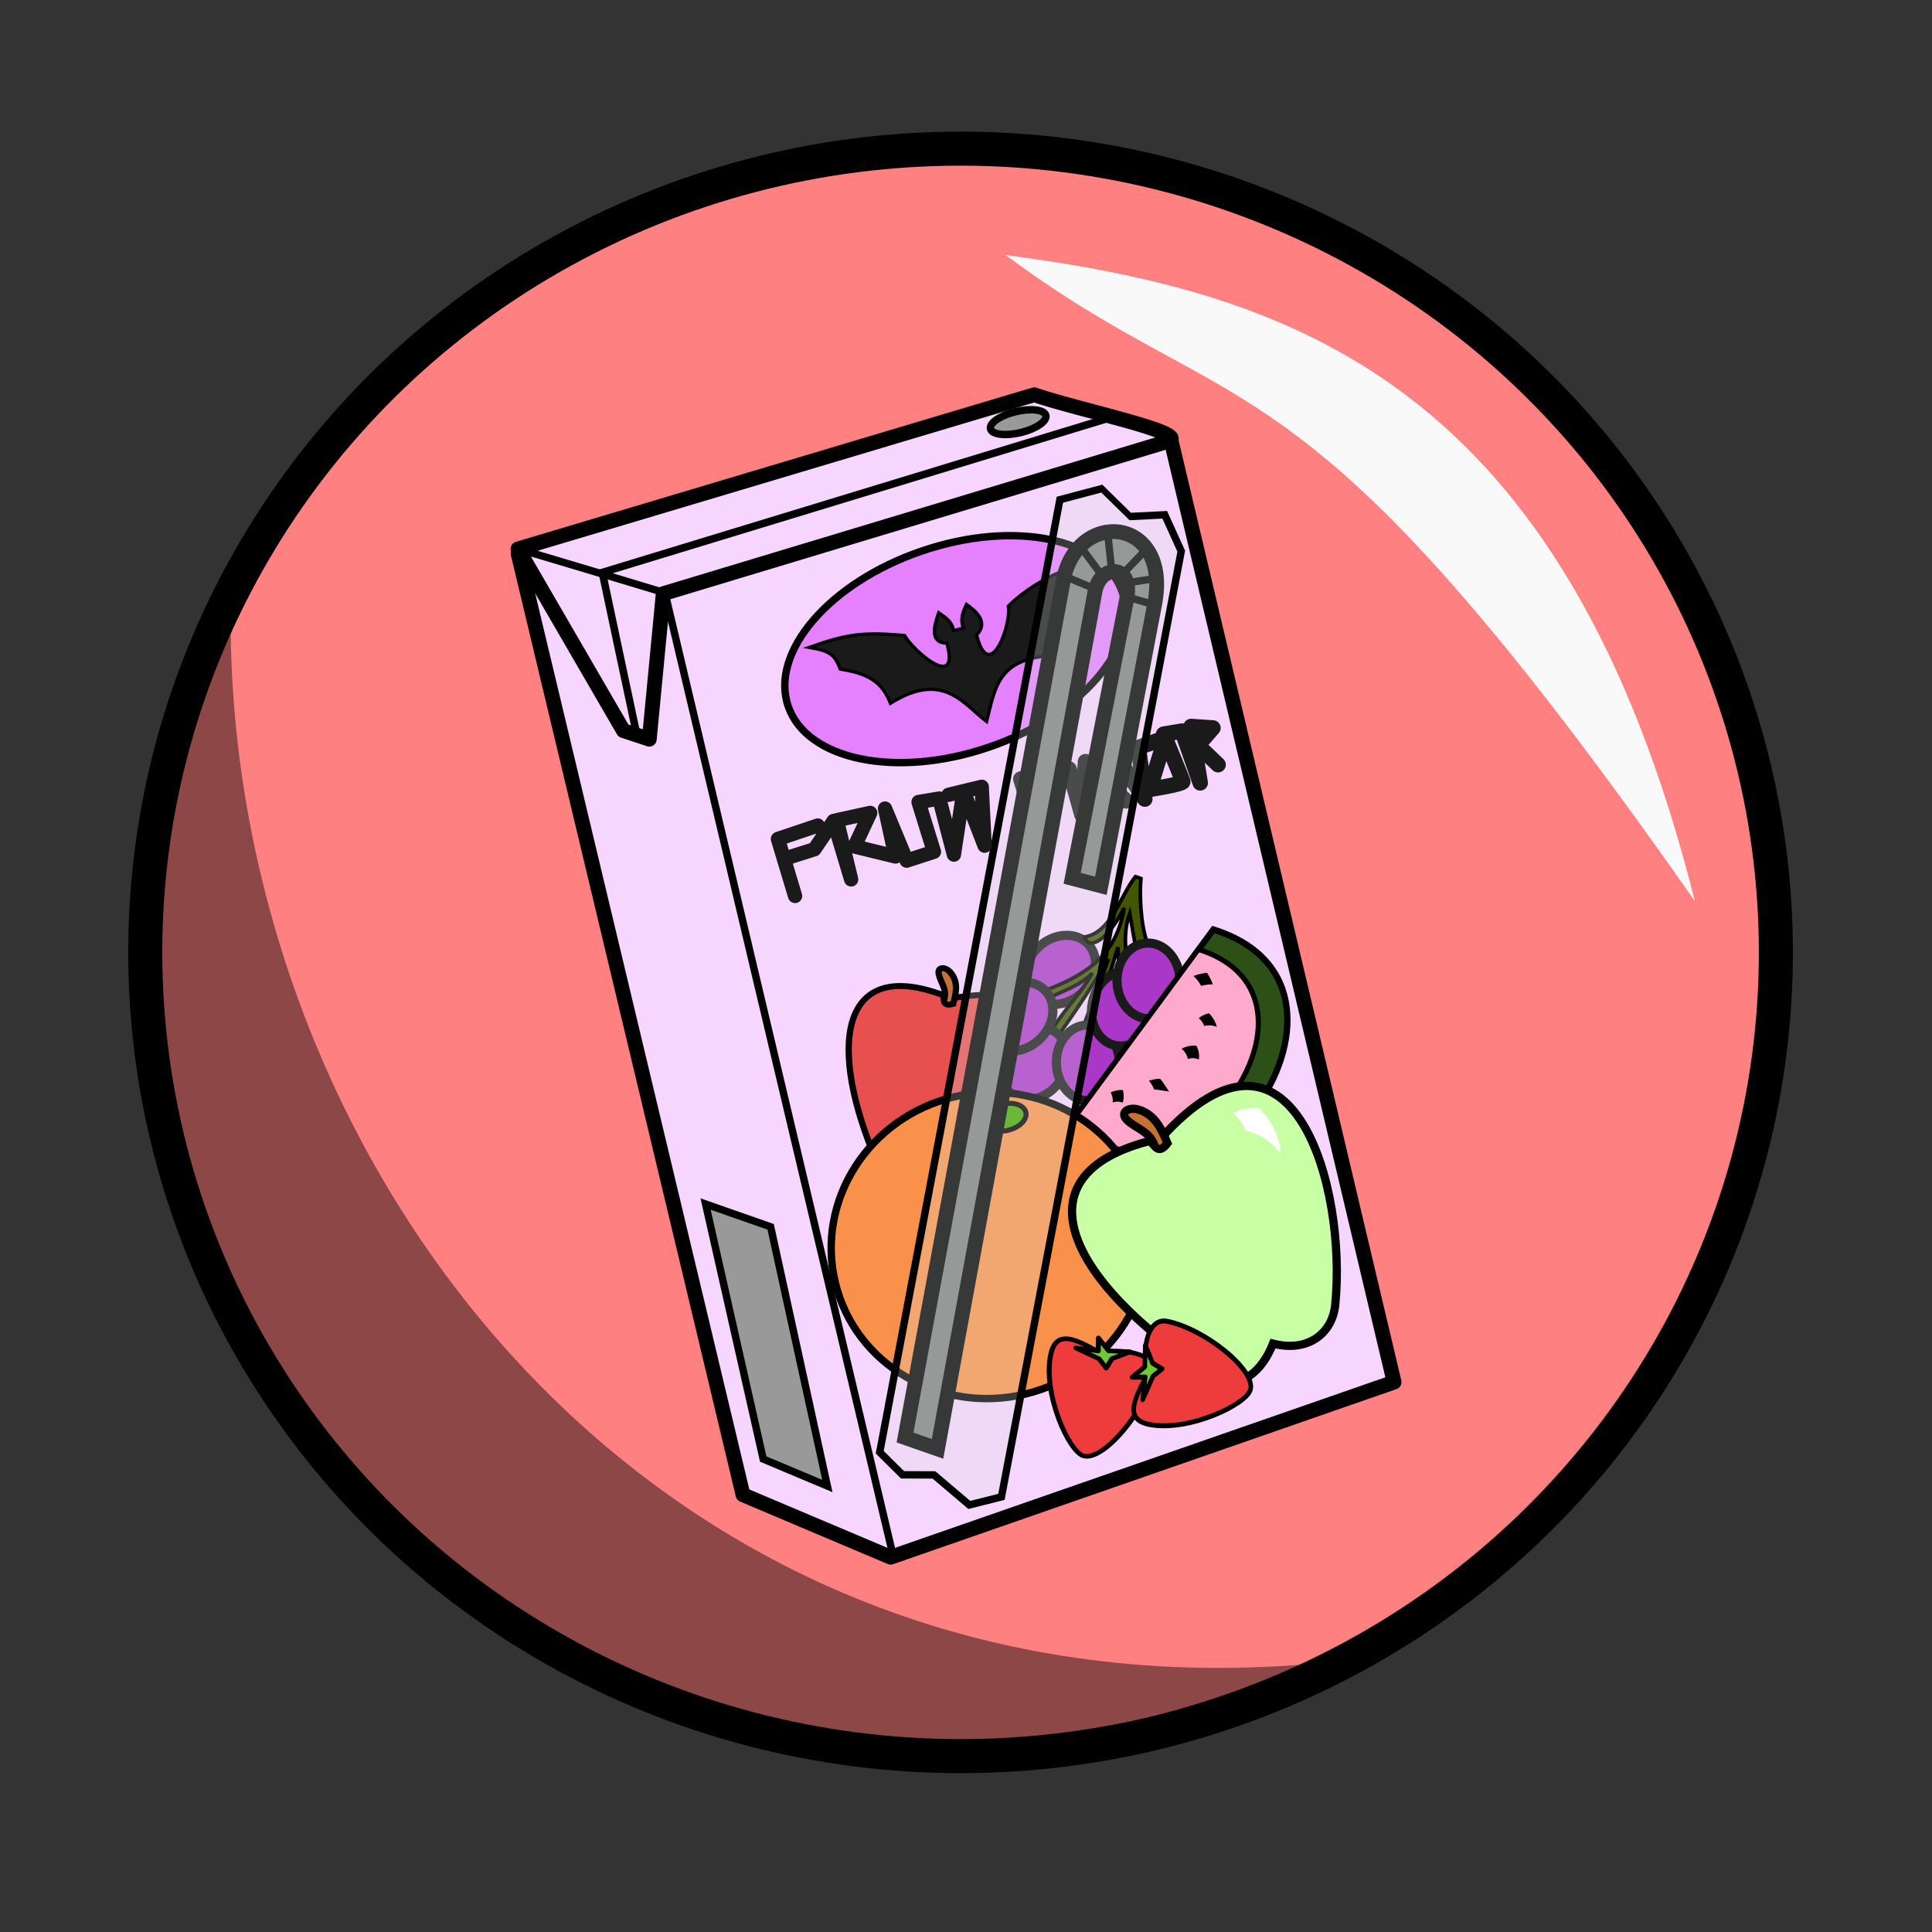 <svg xmlns="http://www.w3.org/2000/svg" viewBox="0 0 64 64">
	<rect x="0" y="0" width="64" height="64" fill="#333333" stroke="none"/>
	<ellipse cx="31.82" cy="31.549" fill="#ff8080" stroke="#000" stroke-linecap="round" stroke-linejoin="round" stroke-width="1.128" rx="27.008" ry="26.625"/>
	<path fill="#f9f9f9" fill-rule="evenodd" d="M33.31 8.447c9.544 1.259 18.527 4.22 22.834 21.406C42.96 11.013 41.262 14.34 33.31 8.447z"/>
	<path fill-opacity=".449" fill-rule="evenodd" d="M43.352 55.124C18.555 65.584-2.419 42.116 7.64 20.864c.189 18.2 14.228 36.08 35.712 34.26z"/>
	<path fill="#f6d5ff" fill-rule="evenodd" stroke="#000" stroke-linejoin="round" stroke-width=".49" d="M24.613 49.517l4.89 2.068 16.678-5.801-7.388-31.19c-8.655.913-12.195 2.432-21.63 3.748z"/>
	<g fill-rule="evenodd">
		<path fill="#e85050" stroke="#000" stroke-width=".216" d="M113.867 14.293c-.221.696-.772 1.388-1.657.946-3.935-1.967-5.635-4.623-1.718-5.861 3.22-4.12 5.04.732 4.95 3.759-.02.71-.615 1.291-1.575 1.156z" transform="matrix(.708 .601 -.654 .687 -40.58 -39.775)"/>
		<path fill="#c87137" stroke="#000" stroke-width=".216" d="M110.344 9.598c-.158-.373-.524-.393-.78-.585-.23-.174-.002-.358.285-.304.45.084.645.442.825.774-.095.146-.198.233-.33.115z" transform="matrix(.708 .601 -.654 .687 -40.58 -39.775)"/>
		<path fill="#fff" d="M33.34 33.56a.935.935 0 0 1-.001.527c.227.212.37.56.365.909.213-.287.334-.733.238-1.182a1.4 1.4 0 0 0-.602-.254z"/>
	</g>
	<g transform="rotate(18.709 91.98 -208.562) scale(1.21)">
		<ellipse cx="98.398" cy="-19.264" fill="#ab37c8" stroke="#1a1a1a" stroke-linecap="round" stroke-linejoin="round" stroke-width=".25" rx=".863" ry="1.037" transform="rotate(29.154)"/>
		<path fill="#450" fill-rule="evenodd" stroke="#000" stroke-width=".1" d="M95.096 31.786c1.022-.834 1.532-1.607 1.334-2.836-.147.893-.402 1.172-.585 1.205-.1.018-.127-.086-.22-.09.696-.344.588-1.394.82-2.028h.159c.097.41.4 1.223.75 1.634l-.269.22-.465-.852c-.012.52.206 1.005.465 1.484l-.252.063-.221-.568.063 2.21-.269.236.064-2.06c-.182.837-.374 1.581-.632 2.44l-.22-.08c.17-.731.409-1.115.56-1.847-.25.474-.519.627-.924 1.042z"/>
		<ellipse cx="100.779" cy="9.731" fill="#ab37c8" stroke="#1a1a1a" stroke-linecap="round" stroke-linejoin="round" stroke-width=".25" rx=".863" ry="1.037" transform="rotate(13.966)"/>
		<ellipse cx="98.566" cy="-17.539" fill="#ab37c8" stroke="#1a1a1a" stroke-linecap="round" stroke-linejoin="round" stroke-width=".25" rx=".863" ry="1.037" transform="rotate(29.154)"/>
		<ellipse cx="78.47" cy="65.802" fill="#ab37c8" stroke="#1a1a1a" stroke-linecap="round" stroke-linejoin="round" stroke-width=".25" rx=".863" ry="1.037" transform="rotate(-21.015)"/>
		<ellipse cx="93.582" cy="41.275" fill="#ab37c8" stroke="#1a1a1a" stroke-linecap="round" stroke-linejoin="round" stroke-width=".25" rx=".863" ry="1.037" transform="rotate(-5.827)"/>
		<ellipse cx="80.219" cy="63.625" fill="#ab37c8" stroke="#1a1a1a" stroke-linecap="round" stroke-linejoin="round" stroke-width=".25" rx=".863" ry="1.037" transform="rotate(-21.015)"/>
	</g>
	<path fill="none" stroke="#1a1a1a" stroke-linecap="round" stroke-linejoin="round" stroke-width=".512" d="M34.953 25.489l-1.137.318.506 1.628-.246-.965.812-.25.526-.746.424 1.513.12-1.757 1.346 1.3-1.243-.41.875-.29s-.006-.896.046-.795c.053.1.942 1.436.942 1.436l-.21-1.71.892-.32-.526 1.71s1.127-.177 1.103-.262c-.024-.086-.636-1.569-.636-1.569l.609-.102.603 1.716-.303-1.869.725.05-.5.577.67.64"/>
	<ellipse cx="23.003" cy="30.57" fill="#e580ff" stroke="#000" stroke-linecap="round" stroke-linejoin="round" stroke-width=".245" rx="5.847" ry="3.434" transform="rotate(-18.84)"/>
	<path fill="#1a1a1a" fill-rule="evenodd" stroke="#000" stroke-width=".107" d="M32.684 23.903c-.767-.576-1.435-1.703-3.187-.605-.24-.592-.585-.972-1.66-1.131-.194-.476-.31-.596-1.03-.722 1.223-.434 1.772-.52 3.16-.393.28.506 1.843 1.866 1.397.255-.577-.012-.427-.57-.269-1.01.229.162.436.275.495.593l.325-.086c-.101-.23-.056-.473.102-.784.26.19.767.568.335 1.014.42 1.66 1.162-.338 1.047-.954.46-.473 1.607-1.28 2.679-1.376-.425.435-.43.902-.324 1.155-.5.279-.923.862-.774 1.854-1.93.056-2.01 1.055-2.296 2.19z"/>
	<path fill="#f6d5ff" fill-rule="evenodd" stroke="#000" stroke-linejoin="round" stroke-width=".49" d="M17.158 18.184l17.1-5.107c1.492.51 5.09 1.245 4.474 1.531L21.97 19.666l-.461 4.821-.859-.284z"/>
	<path fill="none" stroke="#000" stroke-width=".25" d="M21.119 24.454c-.036-.15-1.166-5.49-1.166-5.49l16.782-5.116"/>
	<path fill="none" stroke="#000" stroke-width=".245" d="M22.052 19.742l7.54 31.821"/>
	<ellipse cx="29.514" cy="21.496" fill="#999" stroke="#000" stroke-linecap="round" stroke-linejoin="round" stroke-width=".245" rx=".944" ry=".356" transform="rotate(-13.548)"/>
	<g fill-rule="evenodd">
		<g stroke="#000">
			<path fill="#2d5016" stroke-width=".25" d="M93.976 31.454c1.373 7.526 14.702 2.044 9.596-3.946z" transform="matrix(.715 -.44 .433 .703 -45.77 57.024)"/>
			<path fill="#fac" stroke-width=".203" d="M94.884 31.067c1.112 6.096 11.909 1.655 7.773-3.196z" transform="matrix(.715 -.44 .433 .703 -45.77 57.024)"/>
		</g>
		<path d="M36.79 36.19c.063.116.084.23.067.333a.476.476 0 0 1 .337.004.746.746 0 0 0 0-.418.825.825 0 0 0-.404.081zM38.06 35.805c.078.085.13.188.175.287.16.006.323.048.494.064-.091-.126-.186-.287-.299-.422-.132.006-.26.024-.37.071zM39.141 34.74a.619.619 0 0 1 .21.343.455.455 0 0 1 .362.016.726.726 0 0 0-.083-.462.928.928 0 0 0-.489.103zM39.708 33.728c.095.076.15.167.18.259a.682.682 0 0 1 .423.03.997.997 0 0 0-.262-.45.86.86 0 0 0-.341.16zM39.535 32.333c.113.102.193.212.254.327.118-.034.247-.05.387-.052a1.936 1.936 0 0 0-.19-.382c-.161.015-.309.05-.45.107z"/>
	</g>
	<g stroke="#000" stroke-linecap="round" stroke-linejoin="round" transform="rotate(-13.548 50.683 356.831) scale(.98)">
		<ellipse cx="109.399" cy="46.781" fill="#f9914b" stroke-width=".25" rx="5.37" ry="5.165"/>
		<ellipse cx="110.92" cy="42.69" fill="#4a0" stroke-width=".169" rx=".72" ry=".452"/>
	</g>
	<path fill="#808080" fill-rule="evenodd" stroke="#000" stroke-width=".49" d="M29.98 47.62l1.077.376 5.217-28.403c.166-.908 1.289-.93 1.048.256l-1.805 9.246.951.248 1.783-9.336c.553-2.892-2.555-3.178-3.025-.799z"/>
	<path fill="none" stroke="#000" stroke-width=".245" d="M35.293 19.096l.902.38M35.832 18.156l.619.841M37.396 19.793l.858.244M37.4 19.297l.901-.138M36.693 17.667l.14 1.283M37.951 18.22l-.774.805"/>
	<path fill="#dbe3e2" fill-opacity=".251" fill-rule="evenodd" stroke="#000" stroke-width=".245" d="M35.109 16.554l1.37-.363s.935.92.938.92l1.167-.058.546 1.205-5.956 31.328-1.066.267-1.169-.994-1.042-.004-.755-.748z"/>
	<path fill="none" stroke="#000" stroke-width=".245" d="M17.162 18.188c.116.017 4.8 1.431 4.8 1.431"/>
	<path fill="#999" fill-rule="evenodd" stroke="#000" stroke-width=".245" d="M25.282 48.333l-1.908-8.447 2.155.754 1.878 8.586z"/>
	<g fill-rule="evenodd">
		<path fill="#c9ffa4" stroke="#000" stroke-width=".273" d="M42.17 44.508c-.34.866-1.086 1.684-2.14.991-4.685-3.075-6.539-6.732-1.573-7.79 4.376-4.865 6.17 1.637 5.773 5.525-.093.913-.884 1.58-2.06 1.274z"/>
		<path fill="#c87137" stroke="#000" stroke-width=".273" d="M38.254 37.973c-.162-.503-.612-.578-.911-.862-.269-.254.03-.461.381-.352.55.171.757.659.949 1.111-.132.175-.268.274-.42.103z"/>
		<path fill="#fff" d="M40.836 36.868c.21.169.345.381.424.591.422.07.872.363 1.165.764-.019-.49-.263-1.087-.733-1.52a1.782 1.782 0 0 0-.856.165z"/>
	</g>
	<path fill="none" stroke="#1a1a1a" stroke-linecap="round" stroke-linejoin="round" stroke-width=".474" d="M27.09 27.347l-1.32.445.568 1.887-.37-1.226 1.01-.32.637-.938.58 1.936-.473-1.961 1.105-.241-.52 1.112 1.356.331-.345-1.587.716 1.725.904-.294-.51-1.648.686-.115.485 1.857.319-2.101.698 1.805-.095-1.95-1.1.265"/>
	<g fill-rule="evenodd" stroke="#000" stroke-width=".25">
		<path fill="#ee3b3b" d="M100.352 47.932c-.76-.043-2.659-2.822-2.683-4.987-.017-1.525 1.18-1.107 2.557-.632.597-.504 2.724-.771 2.715.474-.015 2.056-1.546 5.205-2.589 5.145z" transform="matrix(.643 .137 -.127 .596 -22.544 5.913)"/>
		<path fill="#71c837" stroke-linecap="round" stroke-linejoin="round" d="M99.974 42.187l-1.137.095 1.263.315.442.41.19-.567.82-.569-1.073.19-.632-.568z" transform="matrix(.643 .137 -.127 .596 -22.544 5.913)"/>
	</g>
	<g fill-rule="evenodd" stroke="#000" stroke-width=".25">
		<path fill="#ee3b3b" d="M100.352 47.932c-.76-.043-2.659-2.822-2.683-4.987-.017-1.525 1.18-1.107 2.557-.632.597-.504 2.724-.771 2.715.474-.015 2.056-1.546 5.205-2.589 5.145z" transform="matrix(.123 -.646 .599 .114 .37 105.392)"/>
		<path fill="#71c837" stroke-linecap="round" stroke-linejoin="round" d="M99.974 42.187l-1.137.095 1.263.315.442.41.19-.567.82-.569-1.073.19-.632-.568z" transform="matrix(.123 -.646 .599 .114 .37 105.392)"/>
	</g>
</svg>
